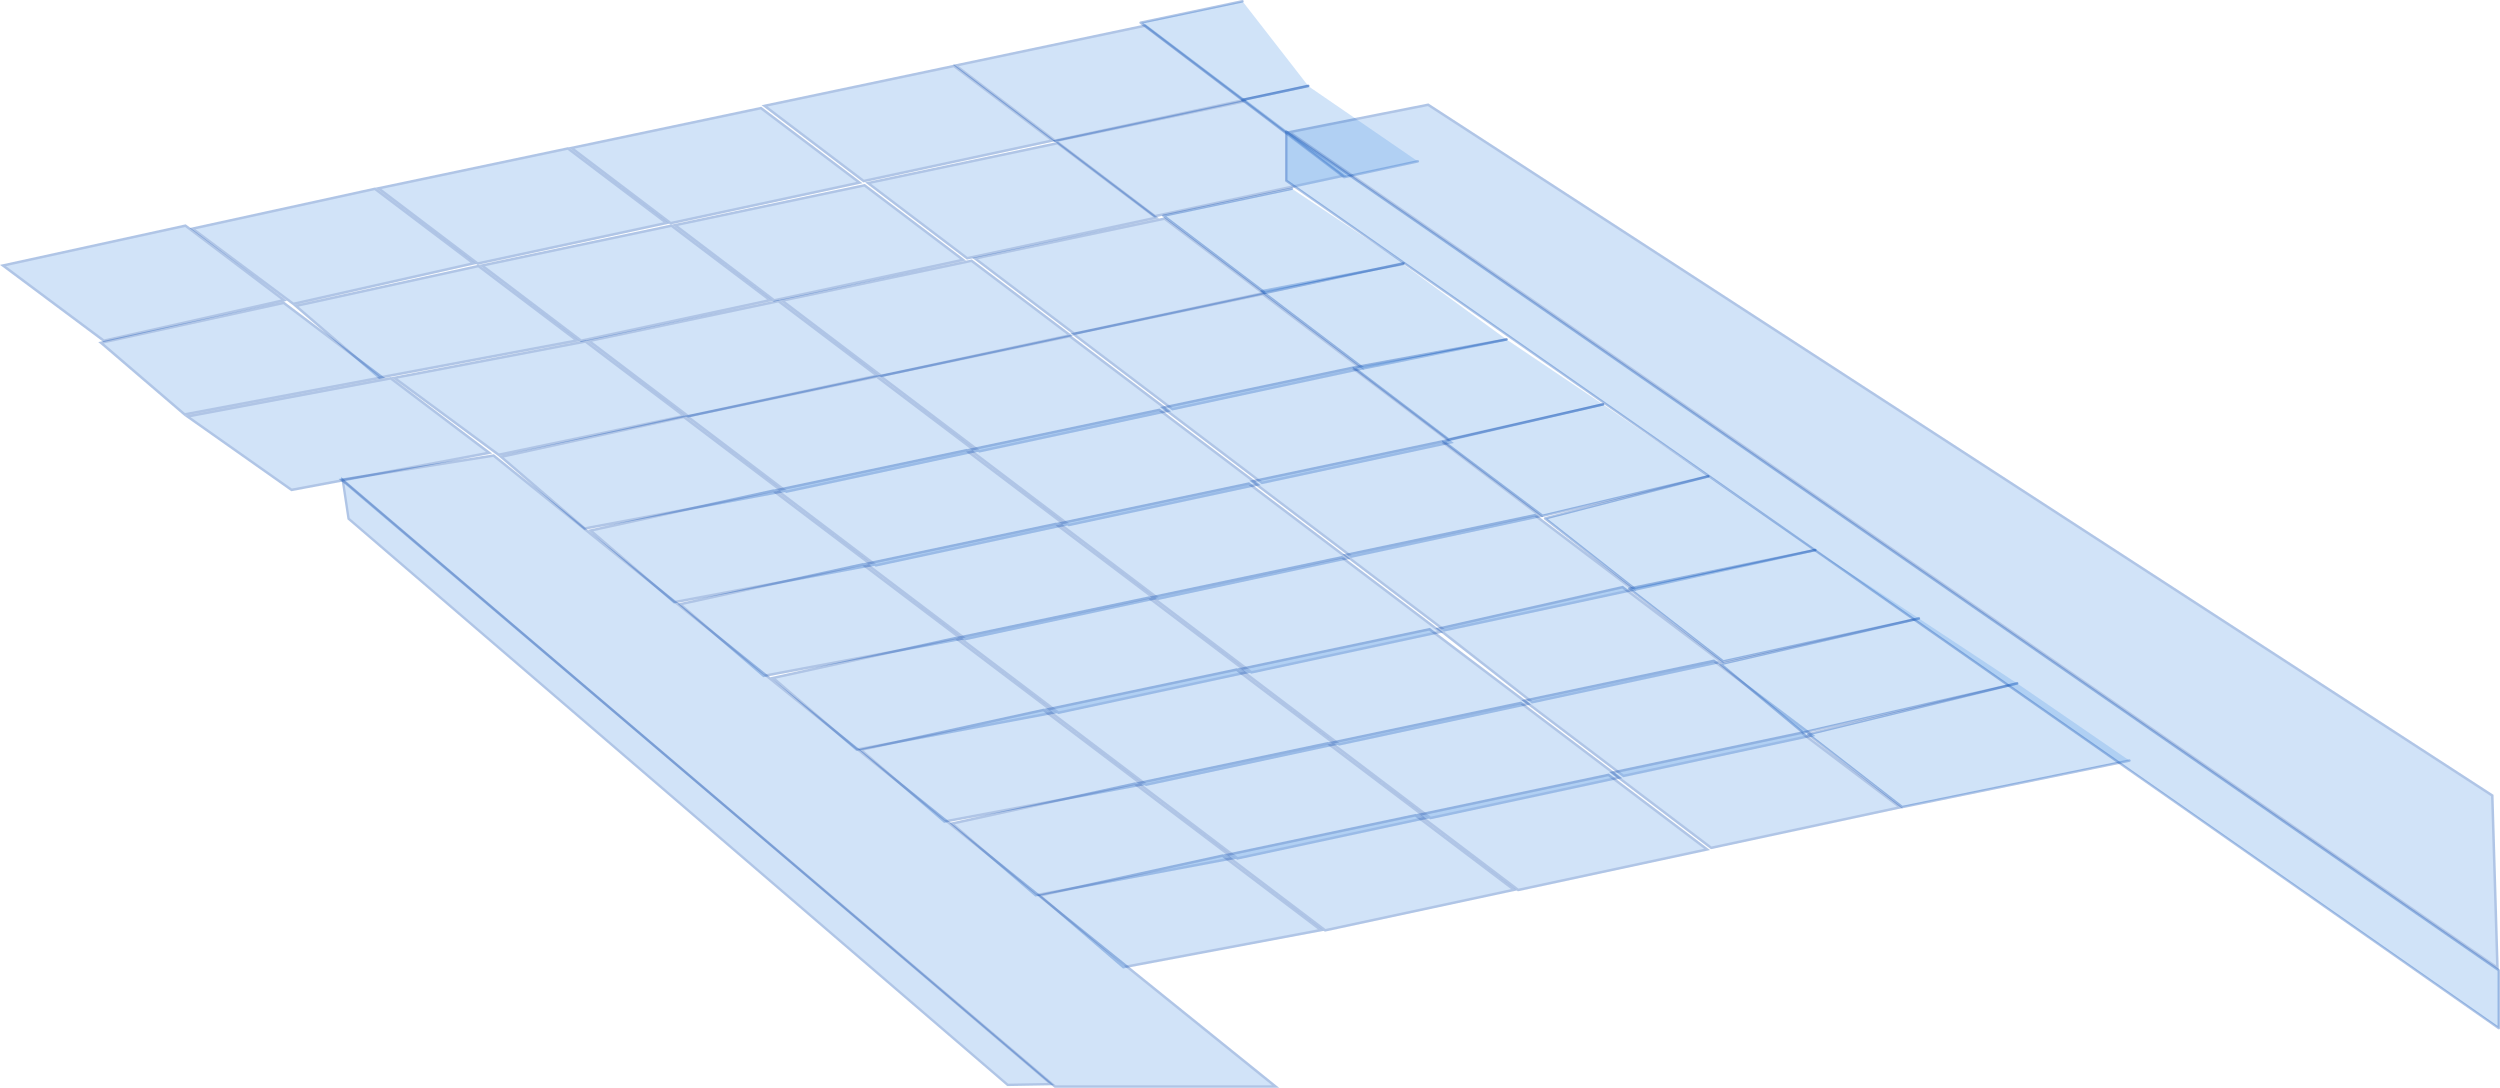 <svg xmlns="http://www.w3.org/2000/svg" viewBox="0 0 1424.69 619.94"><defs><style>.cls-1,.cls-4,.cls-5{opacity:0.31;}.cls-2,.cls-4,.cls-5{fill:#69a5e8;fill-rule:evenodd;}.cls-3{fill:#0045af;}.cls-4,.cls-5{stroke:#0045af;stroke-linecap:round;stroke-linejoin:round;}.cls-4{stroke-width:1.44px;}.cls-5{stroke-width:1.37px;}</style></defs><g id="Layer_2" data-name="Layer 2"><g id="Layer_2-2" data-name="Layer 2"><g class="cls-1"><polygon class="cls-2" points="601.7 80.32 709.65 57.6 765.81 100.06 658.17 123.16 601.7 80.32"/><path class="cls-3" d="M709.48,58.38l54.64,41.31-105.78,22.7-55-41.69L709.48,58.38m.35-1.55L600,79.94l58,44,109.5-23.5L709.83,56.83Z"/></g><g class="cls-1"><polygon class="cls-2" points="285.57 260.33 389.66 237.6 445.76 280.03 333.21 301.17 285.57 260.33"/><path class="cls-3" d="M389.49,238.38,444,279.62,333.41,300.39l-46.27-39.66,102.35-22.35m.34-1.55L284,259.94l49,42,114.5-21.5-57.67-43.61Z"/></g><g class="cls-1"><polygon class="cls-2" points="391.7 237.32 499.65 214.6 555.81 257.06 448.17 280.16 391.7 237.32"/><path class="cls-3" d="M499.48,215.38l54.64,41.31-105.78,22.7L393.39,237.7l106.09-22.32m.35-1.55L390,236.94l58,44,109.5-23.5-57.67-43.61Z"/></g><g class="cls-1"><polygon class="cls-2" points="501.7 214.32 609.65 191.6 665.81 234.06 558.17 257.16 501.7 214.32"/><path class="cls-3" d="M609.48,192.38l54.64,41.31-105.78,22.7-55-41.69,106.09-22.32m.35-1.55L500,213.94l58,44,109.5-23.5-57.67-43.61Z"/></g><g class="cls-1"><polygon class="cls-2" points="611.7 190.32 719.65 167.6 775.81 210.06 668.17 233.16 611.7 190.32"/><path class="cls-3" d="M719.48,168.38l54.64,41.31-105.78,22.7-55-41.69,106.09-22.32m.35-1.55L610,189.94l58,44,109.5-23.5-57.67-43.61Z"/></g><polyline class="cls-4" points="858.5 193.44 777 209.94 719 165.94 799.5 150.44"/><g class="cls-1"><polygon class="cls-2" points="224.76 215.34 333.65 194.6 389.8 237.06 284.17 259.17 224.76 215.34"/><path class="cls-3" d="M333.47,195.37l54.63,41.31L284.34,258.39l-57.82-42.65,107-20.37m.36-1.54L223,214.94l61,45,107.5-22.5-57.67-43.61Z"/></g><g class="cls-1"><polygon class="cls-2" points="106.81 237.33 222.65 215.6 278.76 258.03 166.17 279.17 106.81 237.33"/><path class="cls-3" d="M222.47,216.37,277,257.62l-110.7,20.79-57.71-40.68,113.85-21.36m.36-1.54L105,236.94l61,43,114.5-21.5-57.67-43.61Z"/></g><g class="cls-1"><polygon class="cls-2" points="335.7 194.32 443.65 171.6 499.81 214.06 392.17 237.16 335.7 194.32"/><path class="cls-3" d="M443.48,172.38l54.64,41.31-105.78,22.7L337.39,194.7l106.09-22.32m.35-1.55L334,193.94l58,44,109.5-23.5-57.67-43.61Z"/></g><g class="cls-1"><polygon class="cls-2" points="445.7 171.32 553.65 148.6 609.81 191.06 502.17 214.16 445.7 171.32"/><path class="cls-3" d="M553.48,149.38l54.64,41.31-105.78,22.7L447.39,171.7l106.09-22.32m.35-1.55L444,170.94l58,44,109.5-23.5-57.67-43.61Z"/></g><g class="cls-1"><polygon class="cls-2" points="555.7 147.32 663.65 124.6 719.81 167.06 612.17 190.16 555.7 147.32"/><path class="cls-3" d="M663.48,125.38l54.64,41.31-105.78,22.7-55-41.69,106.09-22.32m.35-1.55L554,146.94l58,44,109.5-23.5-57.67-43.61Z"/></g><polyline class="cls-4" points="799.94 150 721 166.94 663 122.94 736.2 107.54"/><g class="cls-1"><polygon class="cls-2" points="168.57 174.34 272.66 151.6 328.76 194.03 216.21 215.17 168.57 174.34"/><path class="cls-3" d="M272.49,152.38,327,193.62,216.41,214.39l-46.27-39.66,102.35-22.35m.34-1.55L167,173.94l49,42,114.5-21.5-57.67-43.61Z"/></g><g class="cls-1"><polygon class="cls-2" points="57.57 195.34 161.66 172.6 217.76 215.03 105.21 236.17 57.57 195.34"/><path class="cls-3" d="M161.49,173.38,216,214.62,105.41,235.39,59.14,195.73l102.35-22.35m.34-1.55L56,194.94l49,42,114.5-21.5-57.67-43.61Z"/></g><g class="cls-1"><polygon class="cls-2" points="274.7 151.32 382.65 128.6 438.81 171.06 331.17 194.16 274.7 151.32"/><path class="cls-3" d="M382.48,129.38l54.64,41.31-105.78,22.7L276.39,151.7l106.09-22.32m.35-1.55L273,150.94l58,44,109.5-23.5-57.67-43.61Z"/></g><g class="cls-1"><polygon class="cls-2" points="384.7 128.32 492.65 105.6 548.81 148.06 441.17 171.16 384.7 128.32"/><path class="cls-3" d="M492.48,106.38l54.64,41.31-105.78,22.7L386.39,128.7l106.09-22.32m.35-1.55L383,127.94l58,44,109.5-23.5-57.67-43.61Z"/></g><g class="cls-1"><polygon class="cls-2" points="494.7 104.32 602.65 81.6 658.81 124.06 551.17 147.16 494.7 104.32"/><path class="cls-3" d="M602.48,82.38l54.64,41.31-105.78,22.7-55-41.69L602.48,82.38m.35-1.55L493,103.94l58,44,109.5-23.5L602.83,80.83Z"/></g><g class="cls-1"><polygon class="cls-2" points="109.7 130.31 213.66 107.61 269.82 150.08 167.17 173.16 109.7 130.31"/><path class="cls-3" d="M213.49,108.38l54.66,41.33L167.33,172.39,111.4,130.67l102.09-22.29m.34-1.55L108,129.94l59,44,104.5-23.5-57.67-43.61Z"/></g><g class="cls-1"><polygon class="cls-2" points="1.7 151.31 105.66 128.6 161.82 171.08 59.17 194.16 1.7 151.31"/><path class="cls-3" d="M105.49,129.38l54.66,41.33L59.33,193.39,3.4,151.67l102.09-22.29m.34-1.55L0,150.94l59,44,104.5-23.5-57.67-43.61Z"/></g><g class="cls-1"><polygon class="cls-2" points="215.7 107.32 323.65 84.6 379.81 127.06 272.17 150.16 215.7 107.32"/><path class="cls-3" d="M323.48,85.38l54.64,41.31-105.78,22.7L217.39,107.7,323.48,85.38m.35-1.55L214,106.94l58,44,109.5-23.5L323.83,83.83Z"/></g><g class="cls-1"><polygon class="cls-2" points="325.7 84.32 433.65 61.6 489.81 104.06 382.17 127.16 325.7 84.32"/><path class="cls-3" d="M433.48,62.38l54.64,41.31-105.78,22.7L327.39,84.7,433.48,62.38m.35-1.55L324,83.94l58,44,109.5-23.5L433.83,60.83Z"/></g><g class="cls-1"><polygon class="cls-2" points="435.7 60.32 543.65 37.6 599.81 80.06 492.17 103.16 435.7 60.32"/><path class="cls-3" d="M543.48,38.38l54.64,41.31-105.78,22.7L437.39,60.7,543.48,38.38m.35-1.55L434,59.94l58,44,109.5-23.5L543.83,36.83Z"/></g><g class="cls-1"><polygon class="cls-2" points="544.7 37.32 652.65 14.6 708.81 57.06 601.17 80.16 544.7 37.32"/><path class="cls-3" d="M652.48,15.38l54.64,41.31L601.34,79.39l-55-41.69L652.48,15.38m.35-1.55L543,36.94l58,44,109.5-23.5L652.83,13.83Z"/></g><polyline class="cls-4" points="745.49 48.9 708 56.94 650 12.94 708.06 0.72"/><polyline class="cls-4" points="807.96 91.94 766 100.94 708 56.94 745.52 49.05"/><g class="cls-1"><polygon class="cls-2" points="336.57 302.33 440.66 279.61 496.76 322.03 384.21 343.17 336.57 302.33"/><path class="cls-3" d="M440.49,280.38,495,321.62,384.41,342.39l-46.27-39.66,102.35-22.35m.34-1.55L335,301.94l49,42,114.5-21.5-57.67-43.61Z"/></g><g class="cls-1"><polygon class="cls-2" points="442.7 279.32 550.65 256.6 606.81 299.06 499.17 322.16 442.7 279.32"/><path class="cls-3" d="M550.48,257.38l54.64,41.31-105.78,22.7L444.39,279.7l106.09-22.32m.35-1.55L441,278.94l58,44,109.5-23.5-57.67-43.61Z"/></g><g class="cls-1"><polygon class="cls-2" points="552.7 256.32 660.65 233.6 716.81 276.06 609.17 299.16 552.7 256.32"/><path class="cls-3" d="M660.48,234.38l54.64,41.31-105.78,22.7-55-41.69,106.09-22.32m.35-1.55L551,255.94l58,44,109.5-23.5-57.67-43.61Z"/></g><g class="cls-1"><polygon class="cls-2" points="662.7 232.32 770.65 209.6 826.81 252.06 719.17 275.16 662.7 232.32"/><path class="cls-3" d="M770.48,210.38l54.64,41.31-105.78,22.7-55-41.69,106.09-22.32m.35-1.55L661,231.94l58,44,109.5-23.5-57.67-43.61Z"/></g><polyline class="cls-4" points="913.5 230.44 825.5 250.44 771.5 209.44 858.5 193.44"/><g class="cls-1"><polygon class="cls-2" points="387.57 344.33 491.66 321.61 547.76 364.03 435.21 385.17 387.57 344.33"/><path class="cls-3" d="M491.49,322.38,546,363.62,435.41,384.39l-46.27-39.66,102.35-22.35m.34-1.55L386,343.94l49,42,114.5-21.5-57.67-43.61Z"/></g><g class="cls-1"><polygon class="cls-2" points="493.7 321.32 601.65 298.6 657.81 341.06 550.17 364.16 493.7 321.32"/><path class="cls-3" d="M601.48,299.38l54.64,41.31-105.78,22.7-55-41.69,106.09-22.32m.35-1.55L492,320.94l58,44,109.5-23.5-57.67-43.61Z"/></g><g class="cls-1"><polygon class="cls-2" points="603.7 298.32 711.65 275.6 767.81 318.06 660.17 341.16 603.7 298.32"/><path class="cls-3" d="M711.48,276.38l54.64,41.31-105.78,22.7-55-41.69,106.09-22.32m.35-1.55L602,297.94l58,44,109.5-23.5-57.67-43.61Z"/></g><g class="cls-1"><polygon class="cls-2" points="713.7 274.32 821.65 251.6 877.81 294.06 770.17 317.16 713.7 274.32"/><path class="cls-3" d="M821.48,252.38l54.64,41.31-105.78,22.7-55-41.69,106.09-22.32m.35-1.55L712,273.94l58,44,109.5-23.5-57.67-43.61Z"/></g><polyline class="cls-4" points="973.5 271.44 879 293.94 822.5 251.44 913.5 230.44"/><g class="cls-1"><polygon class="cls-2" points="440.57 386.33 544.66 363.61 600.76 406.03 488.21 427.17 440.57 386.33"/><path class="cls-3" d="M544.49,364.38,599,405.62,488.41,426.39l-46.27-39.66,102.35-22.35m.34-1.55L439,385.94l49,42,114.5-21.5-57.67-43.61Z"/></g><g class="cls-1"><polygon class="cls-2" points="546.7 363.32 654.65 340.6 710.81 383.06 603.17 406.16 546.7 363.32"/><path class="cls-3" d="M654.48,341.38l54.64,41.31-105.78,22.7-55-41.69,106.09-22.32m.35-1.55L545,362.94l58,44,109.5-23.5-57.67-43.61Z"/></g><g class="cls-1"><polygon class="cls-2" points="656.7 340.32 764.65 317.6 820.81 360.06 713.17 383.16 656.7 340.32"/><path class="cls-3" d="M764.48,318.38l54.64,41.31-105.78,22.7-55-41.69,106.09-22.32m.35-1.55L655,339.94l58,44,109.5-23.5-57.67-43.61Z"/></g><g class="cls-1"><polygon class="cls-2" points="766.7 316.32 874.65 293.6 930.81 336.06 823.17 359.16 766.7 316.32"/><path class="cls-3" d="M874.48,294.38l54.64,41.31-105.78,22.7-55-41.69,106.09-22.32m.35-1.55L765,315.94l58,44,109.5-23.5-57.67-43.61Z"/></g><polyline class="cls-4" points="1034.5 313.44 932 335.94 880.5 295.44 973.5 271.44"/><g class="cls-1"><polygon class="cls-2" points="490.57 427.33 594.66 404.61 650.76 447.03 538.21 468.17 490.57 427.33"/><path class="cls-3" d="M594.49,405.38,649,446.62,538.41,467.39l-46.27-39.66,102.35-22.35m.34-1.55L489,426.94l49,42,114.5-21.5-57.67-43.61Z"/></g><g class="cls-1"><polygon class="cls-2" points="596.7 404.32 704.65 381.6 760.81 424.06 653.17 447.16 596.7 404.32"/><path class="cls-3" d="M704.48,382.38l54.64,41.31-105.78,22.7-55-41.69,106.09-22.32m.35-1.55L595,403.94l58,44,109.5-23.5-57.67-43.61Z"/></g><g class="cls-1"><polygon class="cls-2" points="706.7 381.32 814.65 358.6 870.81 401.06 763.17 424.16 706.7 381.32"/><path class="cls-3" d="M814.48,359.38l54.64,41.31-105.78,22.7-55-41.69,106.09-22.32m.35-1.55L705,380.94l58,44,109.5-23.5-57.67-43.61Z"/></g><g class="cls-1"><polygon class="cls-2" points="819.64 358.31 924.66 334.61 980.81 377.06 873.18 400.16 819.64 358.31"/><path class="cls-3" d="M924.49,335.38l54.63,41.31-105.76,22.7-52.07-40.71,103.2-23.3m.34-1.55L818,357.94l55,43,109.5-23.5-57.67-43.61Z"/></g><polyline class="cls-4" points="1093.5 352.44 982 376.94 928.5 335.44 1034.5 313.44"/><g class="cls-1"><polygon class="cls-2" points="542.57 469.33 646.66 446.61 702.76 489.03 590.21 510.17 542.57 469.33"/><path class="cls-3" d="M646.49,447.38,701,488.62,590.41,509.39l-46.27-39.66,102.35-22.35m.34-1.55L541,468.94l49,42,114.5-21.5-57.67-43.61Z"/></g><g class="cls-1"><polygon class="cls-2" points="648.7 446.32 756.65 423.6 812.81 466.06 705.17 489.16 648.7 446.32"/><path class="cls-3" d="M756.48,424.38l54.64,41.31-105.78,22.7-55-41.69,106.09-22.32m.35-1.55L647,445.94l58,44,109.5-23.5-57.67-43.61Z"/></g><g class="cls-1"><polygon class="cls-2" points="758.7 423.32 866.65 400.6 922.81 443.06 815.17 466.16 758.7 423.32"/><path class="cls-3" d="M866.48,401.38l54.64,41.31-105.78,22.7-55-41.69,106.09-22.32m.35-1.55L757,422.94l58,44,109.5-23.5-57.67-43.61Z"/></g><g class="cls-1"><polygon class="cls-2" points="868.7 399.32 976.65 376.6 1032.81 419.06 925.17 442.16 868.7 399.32"/><path class="cls-3" d="M976.48,377.38l54.64,41.31-105.78,22.7-55-41.69,106.09-22.32m.35-1.55L867,398.94l58,44,109.5-23.5-57.67-43.61Z"/></g><polyline class="cls-4" points="1149.5 389.44 1027.5 417.44 980.5 378.44 1093.5 352.44"/><g class="cls-1"><polygon class="cls-2" points="592.57 510.33 696.66 487.61 752.76 530.03 640.21 551.17 592.57 510.33"/><path class="cls-3" d="M696.49,488.38,751,529.62,640.41,550.39l-46.27-39.66,102.35-22.35m.34-1.55L591,509.94l49,42,114.5-21.5-57.67-43.61Z"/></g><g class="cls-1"><polygon class="cls-2" points="698.7 487.32 806.65 464.6 862.81 507.06 755.17 530.16 698.7 487.32"/><path class="cls-3" d="M806.48,465.38l54.64,41.31-105.78,22.7-55-41.69,106.09-22.32m.35-1.55L697,486.94l58,44,109.5-23.5-57.67-43.61Z"/></g><g class="cls-1"><polygon class="cls-2" points="808.7 464.32 916.65 441.6 972.81 484.06 865.17 507.16 808.7 464.32"/><path class="cls-3" d="M916.48,442.38l54.64,41.31-105.78,22.7-55-41.69,106.09-22.32m.35-1.55L807,463.94l58,44,109.5-23.5-57.67-43.61Z"/></g><g class="cls-1"><polygon class="cls-2" points="918.7 440.32 1026.65 417.6 1082.81 460.06 975.17 483.16 918.7 440.32"/><path class="cls-3" d="M1026.48,418.38l54.64,41.31-105.78,22.7-55-41.69,106.09-22.32m.35-1.55L917,439.94l58,44,109.5-23.5-57.67-43.61Z"/></g><polyline class="cls-4" points="1213.5 433.44 1084 459.94 1030.5 418.44 1149.5 389.44"/><g class="cls-1"><polygon class="cls-2" points="601.27 619.22 194.66 273.41 281.26 259.62 726.96 619.22 601.27 619.22"/><path class="cls-3" d="M281.06,260.38,724.91,618.5H601.53L196.32,273.87l84.74-13.49m.4-1.53L193,272.94l408,347H729L281.46,258.85Z"/></g><g class="cls-1"><polygon class="cls-2" points="198.64 295.59 195.37 273.58 598.94 617.81 574.25 618.25 198.64 295.59"/><path class="cls-3" d="M196.32,275.29l400.8,341.86-22.62.41L199.28,295.23l-3-19.94m-1.9-3.42L198,295.94l376,323,26.76-.48L194.42,271.87Z"/></g><g class="cls-1"><polygon class="cls-2" points="734.81 75.32 813.85 59.7 1420.29 453.34 1423.24 551.53 734.81 75.32"/><path class="cls-3" d="M813.71,60.47l605.87,393.27,2.89,96.39L736.63,75.69l77.08-15.22m.29-1.53-81,16,691,478-3-100-607-394Z"/></g><polyline class="cls-5" points="733 74.94 1424 552.94 1424 585.94 733 102.94 733 74.94"/></g></g></svg>